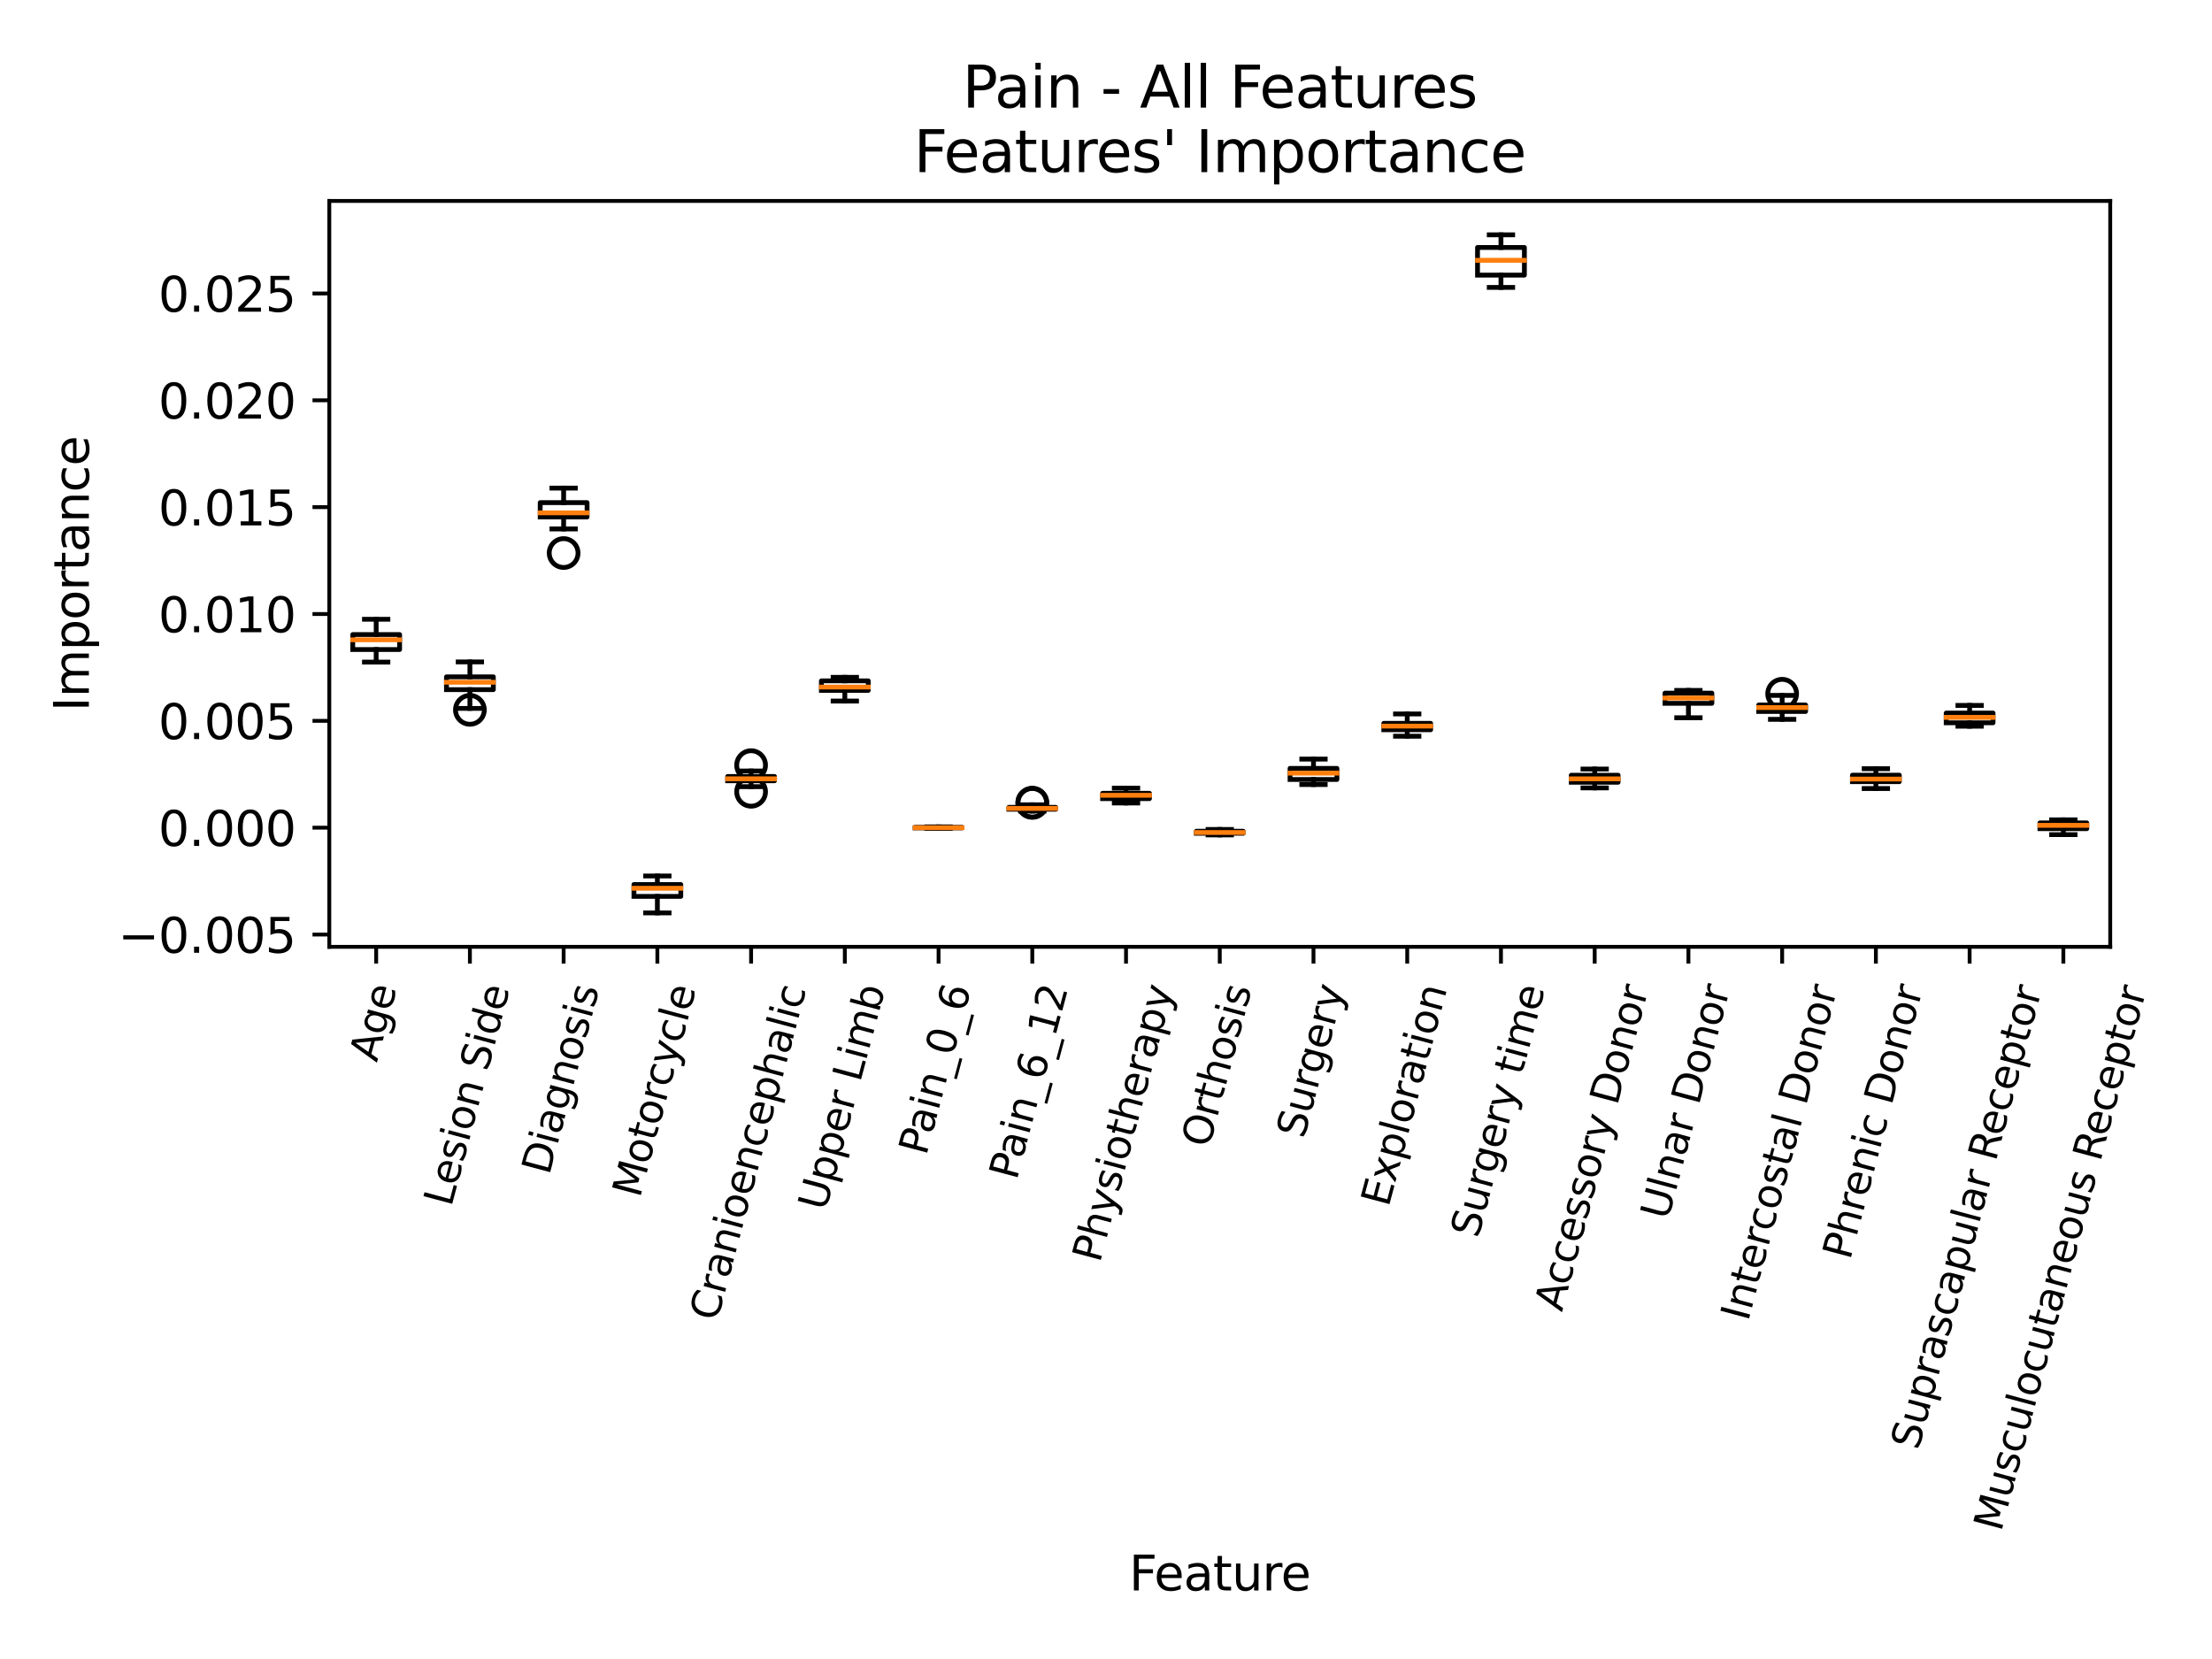 <?xml version="1.0" encoding="utf-8" standalone="no"?>
<!DOCTYPE svg PUBLIC "-//W3C//DTD SVG 1.1//EN"
  "http://www.w3.org/Graphics/SVG/1.1/DTD/svg11.dtd">
<svg xmlns:xlink="http://www.w3.org/1999/xlink" width="460.8pt" height="345.6pt" viewBox="0 0 460.8 345.6" xmlns="http://www.w3.org/2000/svg" version="1.1">
 <defs>
  <style type="text/css">*{stroke-linejoin: round; stroke-linecap: butt}</style>
 </defs>
 <g id="figure_1">
  <g id="patch_1">
   <path d="M 0 345.6 
L 460.8 345.6 
L 460.8 0 
L 0 0 
z
" style="fill: #ffffff"/>
  </g>
  <g id="axes_1">
   <g id="patch_2">
    <path d="M 68.6 197.241 
L 439.597 197.241 
L 439.597 41.856 
L 68.6 41.856 
z
" style="fill: #ffffff"/>
   </g>
   <g id="matplotlib.axis_1">
    <g id="xtick_1">
     <g id="line2d_1">
      <defs>
       <path id="m90bf952a1c" d="M 0 0 
L 0 3.5 
" style="stroke: #000000; stroke-width: 0.8"/>
      </defs>
      <g>
       <use xlink:href="#m90bf952a1c" x="78.363" y="197.241" style="stroke: #000000; stroke-width: 0.8"/>
      </g>
     </g>
     <g id="text_1">
      <!-- Age -->
      <g transform="translate(78.498 221.442)rotate(-75)scale(0.083 -0.083)">
       <defs>
        <path id="DejaVuSans-41" d="M 2188 4044 
L 1331 1722 
L 3047 1722 
L 2188 4044 
z
M 1831 4666 
L 2547 4666 
L 4325 0 
L 3669 0 
L 3244 1197 
L 1141 1197 
L 716 0 
L 50 0 
L 1831 4666 
z
" transform="scale(0.016)"/>
        <path id="DejaVuSans-67" d="M 2906 1791 
Q 2906 2416 2648 2759 
Q 2391 3103 1925 3103 
Q 1463 3103 1205 2759 
Q 947 2416 947 1791 
Q 947 1169 1205 825 
Q 1463 481 1925 481 
Q 2391 481 2648 825 
Q 2906 1169 2906 1791 
z
M 3481 434 
Q 3481 -459 3084 -895 
Q 2688 -1331 1869 -1331 
Q 1566 -1331 1297 -1286 
Q 1028 -1241 775 -1147 
L 775 -588 
Q 1028 -725 1275 -790 
Q 1522 -856 1778 -856 
Q 2344 -856 2625 -561 
Q 2906 -266 2906 331 
L 2906 616 
Q 2728 306 2450 153 
Q 2172 0 1784 0 
Q 1141 0 747 490 
Q 353 981 353 1791 
Q 353 2603 747 3093 
Q 1141 3584 1784 3584 
Q 2172 3584 2450 3431 
Q 2728 3278 2906 2969 
L 2906 3500 
L 3481 3500 
L 3481 434 
z
" transform="scale(0.016)"/>
        <path id="DejaVuSans-65" d="M 3597 1894 
L 3597 1613 
L 953 1613 
Q 991 1019 1311 708 
Q 1631 397 2203 397 
Q 2534 397 2845 478 
Q 3156 559 3463 722 
L 3463 178 
Q 3153 47 2828 -22 
Q 2503 -91 2169 -91 
Q 1331 -91 842 396 
Q 353 884 353 1716 
Q 353 2575 817 3079 
Q 1281 3584 2069 3584 
Q 2775 3584 3186 3129 
Q 3597 2675 3597 1894 
z
M 3022 2063 
Q 3016 2534 2758 2815 
Q 2500 3097 2075 3097 
Q 1594 3097 1305 2825 
Q 1016 2553 972 2059 
L 3022 2063 
z
" transform="scale(0.016)"/>
       </defs>
       <use xlink:href="#DejaVuSans-41"/>
       <use xlink:href="#DejaVuSans-67" x="68.408"/>
       <use xlink:href="#DejaVuSans-65" x="131.885"/>
      </g>
     </g>
    </g>
    <g id="xtick_2">
     <g id="line2d_2">
      <g>
       <use xlink:href="#m90bf952a1c" x="97.889" y="197.241" style="stroke: #000000; stroke-width: 0.8"/>
      </g>
     </g>
     <g id="text_2">
      <!-- Lesion Side -->
      <g transform="translate(93.987 251.581)rotate(-75)scale(0.083 -0.083)">
       <defs>
        <path id="DejaVuSans-4c" d="M 628 4666 
L 1259 4666 
L 1259 531 
L 3531 531 
L 3531 0 
L 628 0 
L 628 4666 
z
" transform="scale(0.016)"/>
        <path id="DejaVuSans-73" d="M 2834 3397 
L 2834 2853 
Q 2591 2978 2328 3040 
Q 2066 3103 1784 3103 
Q 1356 3103 1142 2972 
Q 928 2841 928 2578 
Q 928 2378 1081 2264 
Q 1234 2150 1697 2047 
L 1894 2003 
Q 2506 1872 2764 1633 
Q 3022 1394 3022 966 
Q 3022 478 2636 193 
Q 2250 -91 1575 -91 
Q 1294 -91 989 -36 
Q 684 19 347 128 
L 347 722 
Q 666 556 975 473 
Q 1284 391 1588 391 
Q 1994 391 2212 530 
Q 2431 669 2431 922 
Q 2431 1156 2273 1281 
Q 2116 1406 1581 1522 
L 1381 1569 
Q 847 1681 609 1914 
Q 372 2147 372 2553 
Q 372 3047 722 3315 
Q 1072 3584 1716 3584 
Q 2034 3584 2315 3537 
Q 2597 3491 2834 3397 
z
" transform="scale(0.016)"/>
        <path id="DejaVuSans-69" d="M 603 3500 
L 1178 3500 
L 1178 0 
L 603 0 
L 603 3500 
z
M 603 4863 
L 1178 4863 
L 1178 4134 
L 603 4134 
L 603 4863 
z
" transform="scale(0.016)"/>
        <path id="DejaVuSans-6f" d="M 1959 3097 
Q 1497 3097 1228 2736 
Q 959 2375 959 1747 
Q 959 1119 1226 758 
Q 1494 397 1959 397 
Q 2419 397 2687 759 
Q 2956 1122 2956 1747 
Q 2956 2369 2687 2733 
Q 2419 3097 1959 3097 
z
M 1959 3584 
Q 2709 3584 3137 3096 
Q 3566 2609 3566 1747 
Q 3566 888 3137 398 
Q 2709 -91 1959 -91 
Q 1206 -91 779 398 
Q 353 888 353 1747 
Q 353 2609 779 3096 
Q 1206 3584 1959 3584 
z
" transform="scale(0.016)"/>
        <path id="DejaVuSans-6e" d="M 3513 2113 
L 3513 0 
L 2938 0 
L 2938 2094 
Q 2938 2591 2744 2837 
Q 2550 3084 2163 3084 
Q 1697 3084 1428 2787 
Q 1159 2491 1159 1978 
L 1159 0 
L 581 0 
L 581 3500 
L 1159 3500 
L 1159 2956 
Q 1366 3272 1645 3428 
Q 1925 3584 2291 3584 
Q 2894 3584 3203 3211 
Q 3513 2838 3513 2113 
z
" transform="scale(0.016)"/>
        <path id="DejaVuSans-20" transform="scale(0.016)"/>
        <path id="DejaVuSans-53" d="M 3425 4513 
L 3425 3897 
Q 3066 4069 2747 4153 
Q 2428 4238 2131 4238 
Q 1616 4238 1336 4038 
Q 1056 3838 1056 3469 
Q 1056 3159 1242 3001 
Q 1428 2844 1947 2747 
L 2328 2669 
Q 3034 2534 3370 2195 
Q 3706 1856 3706 1288 
Q 3706 609 3251 259 
Q 2797 -91 1919 -91 
Q 1588 -91 1214 -16 
Q 841 59 441 206 
L 441 856 
Q 825 641 1194 531 
Q 1563 422 1919 422 
Q 2459 422 2753 634 
Q 3047 847 3047 1241 
Q 3047 1584 2836 1778 
Q 2625 1972 2144 2069 
L 1759 2144 
Q 1053 2284 737 2584 
Q 422 2884 422 3419 
Q 422 4038 858 4394 
Q 1294 4750 2059 4750 
Q 2388 4750 2728 4690 
Q 3069 4631 3425 4513 
z
" transform="scale(0.016)"/>
        <path id="DejaVuSans-64" d="M 2906 2969 
L 2906 4863 
L 3481 4863 
L 3481 0 
L 2906 0 
L 2906 525 
Q 2725 213 2448 61 
Q 2172 -91 1784 -91 
Q 1150 -91 751 415 
Q 353 922 353 1747 
Q 353 2572 751 3078 
Q 1150 3584 1784 3584 
Q 2172 3584 2448 3432 
Q 2725 3281 2906 2969 
z
M 947 1747 
Q 947 1113 1208 752 
Q 1469 391 1925 391 
Q 2381 391 2643 752 
Q 2906 1113 2906 1747 
Q 2906 2381 2643 2742 
Q 2381 3103 1925 3103 
Q 1469 3103 1208 2742 
Q 947 2381 947 1747 
z
" transform="scale(0.016)"/>
       </defs>
       <use xlink:href="#DejaVuSans-4c"/>
       <use xlink:href="#DejaVuSans-65" x="53.963"/>
       <use xlink:href="#DejaVuSans-73" x="115.486"/>
       <use xlink:href="#DejaVuSans-69" x="167.586"/>
       <use xlink:href="#DejaVuSans-6f" x="195.369"/>
       <use xlink:href="#DejaVuSans-6e" x="256.551"/>
       <use xlink:href="#DejaVuSans-20" x="319.93"/>
       <use xlink:href="#DejaVuSans-53" x="351.717"/>
       <use xlink:href="#DejaVuSans-69" x="415.193"/>
       <use xlink:href="#DejaVuSans-64" x="442.977"/>
       <use xlink:href="#DejaVuSans-65" x="506.453"/>
      </g>
     </g>
    </g>
    <g id="xtick_3">
     <g id="line2d_3">
      <g>
       <use xlink:href="#m90bf952a1c" x="117.415" y="197.241" style="stroke: #000000; stroke-width: 0.8"/>
      </g>
     </g>
     <g id="text_3">
      <!-- Diagnosis -->
      <g transform="translate(114.396 244.99)rotate(-75)scale(0.083 -0.083)">
       <defs>
        <path id="DejaVuSans-44" d="M 1259 4147 
L 1259 519 
L 2022 519 
Q 2988 519 3436 956 
Q 3884 1394 3884 2338 
Q 3884 3275 3436 3711 
Q 2988 4147 2022 4147 
L 1259 4147 
z
M 628 4666 
L 1925 4666 
Q 3281 4666 3915 4102 
Q 4550 3538 4550 2338 
Q 4550 1131 3912 565 
Q 3275 0 1925 0 
L 628 0 
L 628 4666 
z
" transform="scale(0.016)"/>
        <path id="DejaVuSans-61" d="M 2194 1759 
Q 1497 1759 1228 1600 
Q 959 1441 959 1056 
Q 959 750 1161 570 
Q 1363 391 1709 391 
Q 2188 391 2477 730 
Q 2766 1069 2766 1631 
L 2766 1759 
L 2194 1759 
z
M 3341 1997 
L 3341 0 
L 2766 0 
L 2766 531 
Q 2569 213 2275 61 
Q 1981 -91 1556 -91 
Q 1019 -91 701 211 
Q 384 513 384 1019 
Q 384 1609 779 1909 
Q 1175 2209 1959 2209 
L 2766 2209 
L 2766 2266 
Q 2766 2663 2505 2880 
Q 2244 3097 1772 3097 
Q 1472 3097 1187 3025 
Q 903 2953 641 2809 
L 641 3341 
Q 956 3463 1253 3523 
Q 1550 3584 1831 3584 
Q 2591 3584 2966 3190 
Q 3341 2797 3341 1997 
z
" transform="scale(0.016)"/>
       </defs>
       <use xlink:href="#DejaVuSans-44"/>
       <use xlink:href="#DejaVuSans-69" x="77.002"/>
       <use xlink:href="#DejaVuSans-61" x="104.785"/>
       <use xlink:href="#DejaVuSans-67" x="166.064"/>
       <use xlink:href="#DejaVuSans-6e" x="229.541"/>
       <use xlink:href="#DejaVuSans-6f" x="292.92"/>
       <use xlink:href="#DejaVuSans-73" x="354.102"/>
       <use xlink:href="#DejaVuSans-69" x="406.201"/>
       <use xlink:href="#DejaVuSans-73" x="433.984"/>
      </g>
     </g>
    </g>
    <g id="xtick_4">
     <g id="line2d_4">
      <g>
       <use xlink:href="#m90bf952a1c" x="136.941" y="197.241" style="stroke: #000000; stroke-width: 0.8"/>
      </g>
     </g>
     <g id="text_4">
      <!-- Motorcycle -->
      <g transform="translate(133.285 249.746)rotate(-75)scale(0.083 -0.083)">
       <defs>
        <path id="DejaVuSans-4d" d="M 628 4666 
L 1569 4666 
L 2759 1491 
L 3956 4666 
L 4897 4666 
L 4897 0 
L 4281 0 
L 4281 4097 
L 3078 897 
L 2444 897 
L 1241 4097 
L 1241 0 
L 628 0 
L 628 4666 
z
" transform="scale(0.016)"/>
        <path id="DejaVuSans-74" d="M 1172 4494 
L 1172 3500 
L 2356 3500 
L 2356 3053 
L 1172 3053 
L 1172 1153 
Q 1172 725 1289 603 
Q 1406 481 1766 481 
L 2356 481 
L 2356 0 
L 1766 0 
Q 1100 0 847 248 
Q 594 497 594 1153 
L 594 3053 
L 172 3053 
L 172 3500 
L 594 3500 
L 594 4494 
L 1172 4494 
z
" transform="scale(0.016)"/>
        <path id="DejaVuSans-72" d="M 2631 2963 
Q 2534 3019 2420 3045 
Q 2306 3072 2169 3072 
Q 1681 3072 1420 2755 
Q 1159 2438 1159 1844 
L 1159 0 
L 581 0 
L 581 3500 
L 1159 3500 
L 1159 2956 
Q 1341 3275 1631 3429 
Q 1922 3584 2338 3584 
Q 2397 3584 2469 3576 
Q 2541 3569 2628 3553 
L 2631 2963 
z
" transform="scale(0.016)"/>
        <path id="DejaVuSans-63" d="M 3122 3366 
L 3122 2828 
Q 2878 2963 2633 3030 
Q 2388 3097 2138 3097 
Q 1578 3097 1268 2742 
Q 959 2388 959 1747 
Q 959 1106 1268 751 
Q 1578 397 2138 397 
Q 2388 397 2633 464 
Q 2878 531 3122 666 
L 3122 134 
Q 2881 22 2623 -34 
Q 2366 -91 2075 -91 
Q 1284 -91 818 406 
Q 353 903 353 1747 
Q 353 2603 823 3093 
Q 1294 3584 2113 3584 
Q 2378 3584 2631 3529 
Q 2884 3475 3122 3366 
z
" transform="scale(0.016)"/>
        <path id="DejaVuSans-79" d="M 2059 -325 
Q 1816 -950 1584 -1140 
Q 1353 -1331 966 -1331 
L 506 -1331 
L 506 -850 
L 844 -850 
Q 1081 -850 1212 -737 
Q 1344 -625 1503 -206 
L 1606 56 
L 191 3500 
L 800 3500 
L 1894 763 
L 2988 3500 
L 3597 3500 
L 2059 -325 
z
" transform="scale(0.016)"/>
        <path id="DejaVuSans-6c" d="M 603 4863 
L 1178 4863 
L 1178 0 
L 603 0 
L 603 4863 
z
" transform="scale(0.016)"/>
       </defs>
       <use xlink:href="#DejaVuSans-4d"/>
       <use xlink:href="#DejaVuSans-6f" x="86.279"/>
       <use xlink:href="#DejaVuSans-74" x="147.461"/>
       <use xlink:href="#DejaVuSans-6f" x="186.67"/>
       <use xlink:href="#DejaVuSans-72" x="247.852"/>
       <use xlink:href="#DejaVuSans-63" x="286.715"/>
       <use xlink:href="#DejaVuSans-79" x="341.695"/>
       <use xlink:href="#DejaVuSans-63" x="400.875"/>
       <use xlink:href="#DejaVuSans-6c" x="455.855"/>
       <use xlink:href="#DejaVuSans-65" x="483.639"/>
      </g>
     </g>
    </g>
    <g id="xtick_5">
     <g id="line2d_5">
      <g>
       <use xlink:href="#m90bf952a1c" x="156.468" y="197.241" style="stroke: #000000; stroke-width: 0.8"/>
      </g>
     </g>
     <g id="text_5">
      <!-- Cranioencephalic -->
      <g transform="translate(149.367 275.452)rotate(-75)scale(0.083 -0.083)">
       <defs>
        <path id="DejaVuSans-43" d="M 4122 4306 
L 4122 3641 
Q 3803 3938 3442 4084 
Q 3081 4231 2675 4231 
Q 1875 4231 1450 3742 
Q 1025 3253 1025 2328 
Q 1025 1406 1450 917 
Q 1875 428 2675 428 
Q 3081 428 3442 575 
Q 3803 722 4122 1019 
L 4122 359 
Q 3791 134 3420 21 
Q 3050 -91 2638 -91 
Q 1578 -91 968 557 
Q 359 1206 359 2328 
Q 359 3453 968 4101 
Q 1578 4750 2638 4750 
Q 3056 4750 3426 4639 
Q 3797 4528 4122 4306 
z
" transform="scale(0.016)"/>
        <path id="DejaVuSans-70" d="M 1159 525 
L 1159 -1331 
L 581 -1331 
L 581 3500 
L 1159 3500 
L 1159 2969 
Q 1341 3281 1617 3432 
Q 1894 3584 2278 3584 
Q 2916 3584 3314 3078 
Q 3713 2572 3713 1747 
Q 3713 922 3314 415 
Q 2916 -91 2278 -91 
Q 1894 -91 1617 61 
Q 1341 213 1159 525 
z
M 3116 1747 
Q 3116 2381 2855 2742 
Q 2594 3103 2138 3103 
Q 1681 3103 1420 2742 
Q 1159 2381 1159 1747 
Q 1159 1113 1420 752 
Q 1681 391 2138 391 
Q 2594 391 2855 752 
Q 3116 1113 3116 1747 
z
" transform="scale(0.016)"/>
        <path id="DejaVuSans-68" d="M 3513 2113 
L 3513 0 
L 2938 0 
L 2938 2094 
Q 2938 2591 2744 2837 
Q 2550 3084 2163 3084 
Q 1697 3084 1428 2787 
Q 1159 2491 1159 1978 
L 1159 0 
L 581 0 
L 581 4863 
L 1159 4863 
L 1159 2956 
Q 1366 3272 1645 3428 
Q 1925 3584 2291 3584 
Q 2894 3584 3203 3211 
Q 3513 2838 3513 2113 
z
" transform="scale(0.016)"/>
       </defs>
       <use xlink:href="#DejaVuSans-43"/>
       <use xlink:href="#DejaVuSans-72" x="69.824"/>
       <use xlink:href="#DejaVuSans-61" x="110.938"/>
       <use xlink:href="#DejaVuSans-6e" x="172.217"/>
       <use xlink:href="#DejaVuSans-69" x="235.596"/>
       <use xlink:href="#DejaVuSans-6f" x="263.379"/>
       <use xlink:href="#DejaVuSans-65" x="324.561"/>
       <use xlink:href="#DejaVuSans-6e" x="386.084"/>
       <use xlink:href="#DejaVuSans-63" x="449.463"/>
       <use xlink:href="#DejaVuSans-65" x="504.443"/>
       <use xlink:href="#DejaVuSans-70" x="565.967"/>
       <use xlink:href="#DejaVuSans-68" x="629.443"/>
       <use xlink:href="#DejaVuSans-61" x="692.822"/>
       <use xlink:href="#DejaVuSans-6c" x="754.102"/>
       <use xlink:href="#DejaVuSans-69" x="781.885"/>
       <use xlink:href="#DejaVuSans-63" x="809.668"/>
      </g>
     </g>
    </g>
    <g id="xtick_6">
     <g id="line2d_6">
      <g>
       <use xlink:href="#m90bf952a1c" x="175.994" y="197.241" style="stroke: #000000; stroke-width: 0.8"/>
      </g>
     </g>
     <g id="text_6">
      <!-- Upper Limb -->
      <g transform="translate(171.973 252.464)rotate(-75)scale(0.083 -0.083)">
       <defs>
        <path id="DejaVuSans-55" d="M 556 4666 
L 1191 4666 
L 1191 1831 
Q 1191 1081 1462 751 
Q 1734 422 2344 422 
Q 2950 422 3222 751 
Q 3494 1081 3494 1831 
L 3494 4666 
L 4128 4666 
L 4128 1753 
Q 4128 841 3676 375 
Q 3225 -91 2344 -91 
Q 1459 -91 1007 375 
Q 556 841 556 1753 
L 556 4666 
z
" transform="scale(0.016)"/>
        <path id="DejaVuSans-6d" d="M 3328 2828 
Q 3544 3216 3844 3400 
Q 4144 3584 4550 3584 
Q 5097 3584 5394 3201 
Q 5691 2819 5691 2113 
L 5691 0 
L 5113 0 
L 5113 2094 
Q 5113 2597 4934 2840 
Q 4756 3084 4391 3084 
Q 3944 3084 3684 2787 
Q 3425 2491 3425 1978 
L 3425 0 
L 2847 0 
L 2847 2094 
Q 2847 2600 2669 2842 
Q 2491 3084 2119 3084 
Q 1678 3084 1418 2786 
Q 1159 2488 1159 1978 
L 1159 0 
L 581 0 
L 581 3500 
L 1159 3500 
L 1159 2956 
Q 1356 3278 1631 3431 
Q 1906 3584 2284 3584 
Q 2666 3584 2933 3390 
Q 3200 3197 3328 2828 
z
" transform="scale(0.016)"/>
        <path id="DejaVuSans-62" d="M 3116 1747 
Q 3116 2381 2855 2742 
Q 2594 3103 2138 3103 
Q 1681 3103 1420 2742 
Q 1159 2381 1159 1747 
Q 1159 1113 1420 752 
Q 1681 391 2138 391 
Q 2594 391 2855 752 
Q 3116 1113 3116 1747 
z
M 1159 2969 
Q 1341 3281 1617 3432 
Q 1894 3584 2278 3584 
Q 2916 3584 3314 3078 
Q 3713 2572 3713 1747 
Q 3713 922 3314 415 
Q 2916 -91 2278 -91 
Q 1894 -91 1617 61 
Q 1341 213 1159 525 
L 1159 0 
L 581 0 
L 581 4863 
L 1159 4863 
L 1159 2969 
z
" transform="scale(0.016)"/>
       </defs>
       <use xlink:href="#DejaVuSans-55"/>
       <use xlink:href="#DejaVuSans-70" x="73.193"/>
       <use xlink:href="#DejaVuSans-70" x="136.67"/>
       <use xlink:href="#DejaVuSans-65" x="200.146"/>
       <use xlink:href="#DejaVuSans-72" x="261.67"/>
       <use xlink:href="#DejaVuSans-20" x="302.783"/>
       <use xlink:href="#DejaVuSans-4c" x="334.57"/>
       <use xlink:href="#DejaVuSans-69" x="390.283"/>
       <use xlink:href="#DejaVuSans-6d" x="418.066"/>
       <use xlink:href="#DejaVuSans-62" x="515.479"/>
      </g>
     </g>
    </g>
    <g id="xtick_7">
     <g id="line2d_7">
      <g>
       <use xlink:href="#m90bf952a1c" x="195.52" y="197.241" style="stroke: #000000; stroke-width: 0.8"/>
      </g>
     </g>
     <g id="text_7">
      <!-- Pain_0_6 -->
      <g transform="translate(192.934 240.919)rotate(-75)scale(0.083 -0.083)">
       <defs>
        <path id="DejaVuSans-50" d="M 1259 4147 
L 1259 2394 
L 2053 2394 
Q 2494 2394 2734 2622 
Q 2975 2850 2975 3272 
Q 2975 3691 2734 3919 
Q 2494 4147 2053 4147 
L 1259 4147 
z
M 628 4666 
L 2053 4666 
Q 2838 4666 3239 4311 
Q 3641 3956 3641 3272 
Q 3641 2581 3239 2228 
Q 2838 1875 2053 1875 
L 1259 1875 
L 1259 0 
L 628 0 
L 628 4666 
z
" transform="scale(0.016)"/>
        <path id="DejaVuSans-5f" d="M 3263 -1063 
L 3263 -1509 
L -63 -1509 
L -63 -1063 
L 3263 -1063 
z
" transform="scale(0.016)"/>
        <path id="DejaVuSans-30" d="M 2034 4250 
Q 1547 4250 1301 3770 
Q 1056 3291 1056 2328 
Q 1056 1369 1301 889 
Q 1547 409 2034 409 
Q 2525 409 2770 889 
Q 3016 1369 3016 2328 
Q 3016 3291 2770 3770 
Q 2525 4250 2034 4250 
z
M 2034 4750 
Q 2819 4750 3233 4129 
Q 3647 3509 3647 2328 
Q 3647 1150 3233 529 
Q 2819 -91 2034 -91 
Q 1250 -91 836 529 
Q 422 1150 422 2328 
Q 422 3509 836 4129 
Q 1250 4750 2034 4750 
z
" transform="scale(0.016)"/>
        <path id="DejaVuSans-36" d="M 2113 2584 
Q 1688 2584 1439 2293 
Q 1191 2003 1191 1497 
Q 1191 994 1439 701 
Q 1688 409 2113 409 
Q 2538 409 2786 701 
Q 3034 994 3034 1497 
Q 3034 2003 2786 2293 
Q 2538 2584 2113 2584 
z
M 3366 4563 
L 3366 3988 
Q 3128 4100 2886 4159 
Q 2644 4219 2406 4219 
Q 1781 4219 1451 3797 
Q 1122 3375 1075 2522 
Q 1259 2794 1537 2939 
Q 1816 3084 2150 3084 
Q 2853 3084 3261 2657 
Q 3669 2231 3669 1497 
Q 3669 778 3244 343 
Q 2819 -91 2113 -91 
Q 1303 -91 875 529 
Q 447 1150 447 2328 
Q 447 3434 972 4092 
Q 1497 4750 2381 4750 
Q 2619 4750 2861 4703 
Q 3103 4656 3366 4563 
z
" transform="scale(0.016)"/>
       </defs>
       <use xlink:href="#DejaVuSans-50"/>
       <use xlink:href="#DejaVuSans-61" x="55.803"/>
       <use xlink:href="#DejaVuSans-69" x="117.082"/>
       <use xlink:href="#DejaVuSans-6e" x="144.865"/>
       <use xlink:href="#DejaVuSans-5f" x="208.244"/>
       <use xlink:href="#DejaVuSans-30" x="258.244"/>
       <use xlink:href="#DejaVuSans-5f" x="321.867"/>
       <use xlink:href="#DejaVuSans-36" x="371.867"/>
      </g>
     </g>
    </g>
    <g id="xtick_8">
     <g id="line2d_8">
      <g>
       <use xlink:href="#m90bf952a1c" x="215.046" y="197.241" style="stroke: #000000; stroke-width: 0.8"/>
      </g>
     </g>
     <g id="text_8">
      <!-- Pain_6_12 -->
      <g transform="translate(211.774 246.038)rotate(-75)scale(0.083 -0.083)">
       <defs>
        <path id="DejaVuSans-31" d="M 794 531 
L 1825 531 
L 1825 4091 
L 703 3866 
L 703 4441 
L 1819 4666 
L 2450 4666 
L 2450 531 
L 3481 531 
L 3481 0 
L 794 0 
L 794 531 
z
" transform="scale(0.016)"/>
        <path id="DejaVuSans-32" d="M 1228 531 
L 3431 531 
L 3431 0 
L 469 0 
L 469 531 
Q 828 903 1448 1529 
Q 2069 2156 2228 2338 
Q 2531 2678 2651 2914 
Q 2772 3150 2772 3378 
Q 2772 3750 2511 3984 
Q 2250 4219 1831 4219 
Q 1534 4219 1204 4116 
Q 875 4013 500 3803 
L 500 4441 
Q 881 4594 1212 4672 
Q 1544 4750 1819 4750 
Q 2544 4750 2975 4387 
Q 3406 4025 3406 3419 
Q 3406 3131 3298 2873 
Q 3191 2616 2906 2266 
Q 2828 2175 2409 1742 
Q 1991 1309 1228 531 
z
" transform="scale(0.016)"/>
       </defs>
       <use xlink:href="#DejaVuSans-50"/>
       <use xlink:href="#DejaVuSans-61" x="55.803"/>
       <use xlink:href="#DejaVuSans-69" x="117.082"/>
       <use xlink:href="#DejaVuSans-6e" x="144.865"/>
       <use xlink:href="#DejaVuSans-5f" x="208.244"/>
       <use xlink:href="#DejaVuSans-36" x="258.244"/>
       <use xlink:href="#DejaVuSans-5f" x="321.867"/>
       <use xlink:href="#DejaVuSans-31" x="371.867"/>
       <use xlink:href="#DejaVuSans-32" x="435.49"/>
      </g>
     </g>
    </g>
    <g id="xtick_9">
     <g id="line2d_9">
      <g>
       <use xlink:href="#m90bf952a1c" x="234.572" y="197.241" style="stroke: #000000; stroke-width: 0.8"/>
      </g>
     </g>
     <g id="text_9">
      <!-- Physiotherapy -->
      <g transform="translate(229.105 263.256)rotate(-75)scale(0.083 -0.083)">
       <use xlink:href="#DejaVuSans-50"/>
       <use xlink:href="#DejaVuSans-68" x="60.303"/>
       <use xlink:href="#DejaVuSans-79" x="123.682"/>
       <use xlink:href="#DejaVuSans-73" x="182.861"/>
       <use xlink:href="#DejaVuSans-69" x="234.961"/>
       <use xlink:href="#DejaVuSans-6f" x="262.744"/>
       <use xlink:href="#DejaVuSans-74" x="323.926"/>
       <use xlink:href="#DejaVuSans-68" x="363.135"/>
       <use xlink:href="#DejaVuSans-65" x="426.514"/>
       <use xlink:href="#DejaVuSans-72" x="488.037"/>
       <use xlink:href="#DejaVuSans-61" x="529.15"/>
       <use xlink:href="#DejaVuSans-70" x="590.43"/>
       <use xlink:href="#DejaVuSans-79" x="653.906"/>
      </g>
     </g>
    </g>
    <g id="xtick_10">
     <g id="line2d_10">
      <g>
       <use xlink:href="#m90bf952a1c" x="254.098" y="197.241" style="stroke: #000000; stroke-width: 0.8"/>
      </g>
     </g>
     <g id="text_10">
      <!-- Orthosis -->
      <g transform="translate(251.839 239.316)rotate(-75)scale(0.083 -0.083)">
       <defs>
        <path id="DejaVuSans-4f" d="M 2522 4238 
Q 1834 4238 1429 3725 
Q 1025 3213 1025 2328 
Q 1025 1447 1429 934 
Q 1834 422 2522 422 
Q 3209 422 3611 934 
Q 4013 1447 4013 2328 
Q 4013 3213 3611 3725 
Q 3209 4238 2522 4238 
z
M 2522 4750 
Q 3503 4750 4090 4092 
Q 4678 3434 4678 2328 
Q 4678 1225 4090 567 
Q 3503 -91 2522 -91 
Q 1538 -91 948 565 
Q 359 1222 359 2328 
Q 359 3434 948 4092 
Q 1538 4750 2522 4750 
z
" transform="scale(0.016)"/>
       </defs>
       <use xlink:href="#DejaVuSans-4f"/>
       <use xlink:href="#DejaVuSans-72" x="78.711"/>
       <use xlink:href="#DejaVuSans-74" x="119.824"/>
       <use xlink:href="#DejaVuSans-68" x="159.033"/>
       <use xlink:href="#DejaVuSans-6f" x="222.412"/>
       <use xlink:href="#DejaVuSans-73" x="283.594"/>
       <use xlink:href="#DejaVuSans-69" x="335.693"/>
       <use xlink:href="#DejaVuSans-73" x="363.477"/>
      </g>
     </g>
    </g>
    <g id="xtick_11">
     <g id="line2d_11">
      <g>
       <use xlink:href="#m90bf952a1c" x="273.624" y="197.241" style="stroke: #000000; stroke-width: 0.8"/>
      </g>
     </g>
     <g id="text_11">
      <!-- Surgery -->
      <g transform="translate(271.624 237.382)rotate(-75)scale(0.083 -0.083)">
       <defs>
        <path id="DejaVuSans-75" d="M 544 1381 
L 544 3500 
L 1119 3500 
L 1119 1403 
Q 1119 906 1312 657 
Q 1506 409 1894 409 
Q 2359 409 2629 706 
Q 2900 1003 2900 1516 
L 2900 3500 
L 3475 3500 
L 3475 0 
L 2900 0 
L 2900 538 
Q 2691 219 2414 64 
Q 2138 -91 1772 -91 
Q 1169 -91 856 284 
Q 544 659 544 1381 
z
M 1991 3584 
L 1991 3584 
z
" transform="scale(0.016)"/>
       </defs>
       <use xlink:href="#DejaVuSans-53"/>
       <use xlink:href="#DejaVuSans-75" x="63.477"/>
       <use xlink:href="#DejaVuSans-72" x="126.855"/>
       <use xlink:href="#DejaVuSans-67" x="166.219"/>
       <use xlink:href="#DejaVuSans-65" x="229.695"/>
       <use xlink:href="#DejaVuSans-72" x="291.219"/>
       <use xlink:href="#DejaVuSans-79" x="332.332"/>
      </g>
     </g>
    </g>
    <g id="xtick_12">
     <g id="line2d_12">
      <g>
       <use xlink:href="#m90bf952a1c" x="293.151" y="197.241" style="stroke: #000000; stroke-width: 0.8"/>
      </g>
     </g>
     <g id="text_12">
      <!-- Exploration -->
      <g transform="translate(289.24 251.643)rotate(-75)scale(0.083 -0.083)">
       <defs>
        <path id="DejaVuSans-45" d="M 628 4666 
L 3578 4666 
L 3578 4134 
L 1259 4134 
L 1259 2753 
L 3481 2753 
L 3481 2222 
L 1259 2222 
L 1259 531 
L 3634 531 
L 3634 0 
L 628 0 
L 628 4666 
z
" transform="scale(0.016)"/>
        <path id="DejaVuSans-78" d="M 3513 3500 
L 2247 1797 
L 3578 0 
L 2900 0 
L 1881 1375 
L 863 0 
L 184 0 
L 1544 1831 
L 300 3500 
L 978 3500 
L 1906 2253 
L 2834 3500 
L 3513 3500 
z
" transform="scale(0.016)"/>
       </defs>
       <use xlink:href="#DejaVuSans-45"/>
       <use xlink:href="#DejaVuSans-78" x="63.184"/>
       <use xlink:href="#DejaVuSans-70" x="122.363"/>
       <use xlink:href="#DejaVuSans-6c" x="185.84"/>
       <use xlink:href="#DejaVuSans-6f" x="213.623"/>
       <use xlink:href="#DejaVuSans-72" x="274.805"/>
       <use xlink:href="#DejaVuSans-61" x="315.918"/>
       <use xlink:href="#DejaVuSans-74" x="377.197"/>
       <use xlink:href="#DejaVuSans-69" x="416.406"/>
       <use xlink:href="#DejaVuSans-6f" x="444.189"/>
       <use xlink:href="#DejaVuSans-6e" x="505.371"/>
      </g>
     </g>
    </g>
    <g id="xtick_13">
     <g id="line2d_13">
      <g>
       <use xlink:href="#m90bf952a1c" x="312.677" y="197.241" style="stroke: #000000; stroke-width: 0.8"/>
      </g>
     </g>
     <g id="text_13">
      <!-- Surgery time -->
      <g transform="translate(307.898 258.118)rotate(-75)scale(0.083 -0.083)">
       <use xlink:href="#DejaVuSans-53"/>
       <use xlink:href="#DejaVuSans-75" x="63.477"/>
       <use xlink:href="#DejaVuSans-72" x="126.855"/>
       <use xlink:href="#DejaVuSans-67" x="166.219"/>
       <use xlink:href="#DejaVuSans-65" x="229.695"/>
       <use xlink:href="#DejaVuSans-72" x="291.219"/>
       <use xlink:href="#DejaVuSans-79" x="332.332"/>
       <use xlink:href="#DejaVuSans-20" x="391.512"/>
       <use xlink:href="#DejaVuSans-74" x="423.299"/>
       <use xlink:href="#DejaVuSans-69" x="462.508"/>
       <use xlink:href="#DejaVuSans-6d" x="490.291"/>
       <use xlink:href="#DejaVuSans-65" x="587.703"/>
      </g>
     </g>
    </g>
    <g id="xtick_14">
     <g id="line2d_14">
      <g>
       <use xlink:href="#m90bf952a1c" x="332.203" y="197.241" style="stroke: #000000; stroke-width: 0.8"/>
      </g>
     </g>
     <g id="text_14">
      <!-- Accessory Donor -->
      <g transform="translate(325.374 273.424)rotate(-75)scale(0.083 -0.083)">
       <use xlink:href="#DejaVuSans-41"/>
       <use xlink:href="#DejaVuSans-63" x="66.658"/>
       <use xlink:href="#DejaVuSans-63" x="121.639"/>
       <use xlink:href="#DejaVuSans-65" x="176.619"/>
       <use xlink:href="#DejaVuSans-73" x="238.143"/>
       <use xlink:href="#DejaVuSans-73" x="290.242"/>
       <use xlink:href="#DejaVuSans-6f" x="342.342"/>
       <use xlink:href="#DejaVuSans-72" x="403.523"/>
       <use xlink:href="#DejaVuSans-79" x="444.637"/>
       <use xlink:href="#DejaVuSans-20" x="503.816"/>
       <use xlink:href="#DejaVuSans-44" x="535.604"/>
       <use xlink:href="#DejaVuSans-6f" x="612.605"/>
       <use xlink:href="#DejaVuSans-6e" x="673.787"/>
       <use xlink:href="#DejaVuSans-6f" x="737.166"/>
       <use xlink:href="#DejaVuSans-72" x="798.348"/>
      </g>
     </g>
    </g>
    <g id="xtick_15">
     <g id="line2d_15">
      <g>
       <use xlink:href="#m90bf952a1c" x="351.729" y="197.241" style="stroke: #000000; stroke-width: 0.8"/>
      </g>
     </g>
     <g id="text_15">
      <!-- Ulnar Donor -->
      <g transform="translate(347.456 254.347)rotate(-75)scale(0.083 -0.083)">
       <use xlink:href="#DejaVuSans-55"/>
       <use xlink:href="#DejaVuSans-6c" x="73.193"/>
       <use xlink:href="#DejaVuSans-6e" x="100.977"/>
       <use xlink:href="#DejaVuSans-61" x="164.355"/>
       <use xlink:href="#DejaVuSans-72" x="225.635"/>
       <use xlink:href="#DejaVuSans-20" x="266.748"/>
       <use xlink:href="#DejaVuSans-44" x="298.535"/>
       <use xlink:href="#DejaVuSans-6f" x="375.537"/>
       <use xlink:href="#DejaVuSans-6e" x="436.719"/>
       <use xlink:href="#DejaVuSans-6f" x="500.098"/>
       <use xlink:href="#DejaVuSans-72" x="561.279"/>
      </g>
     </g>
    </g>
    <g id="xtick_16">
     <g id="line2d_16">
      <g>
       <use xlink:href="#m90bf952a1c" x="371.255" y="197.241" style="stroke: #000000; stroke-width: 0.8"/>
      </g>
     </g>
     <g id="text_16">
      <!-- Intercostal Donor -->
      <g transform="translate(364.155 275.45)rotate(-75)scale(0.083 -0.083)">
       <defs>
        <path id="DejaVuSans-49" d="M 628 4666 
L 1259 4666 
L 1259 0 
L 628 0 
L 628 4666 
z
" transform="scale(0.016)"/>
       </defs>
       <use xlink:href="#DejaVuSans-49"/>
       <use xlink:href="#DejaVuSans-6e" x="29.492"/>
       <use xlink:href="#DejaVuSans-74" x="92.871"/>
       <use xlink:href="#DejaVuSans-65" x="132.08"/>
       <use xlink:href="#DejaVuSans-72" x="193.604"/>
       <use xlink:href="#DejaVuSans-63" x="232.467"/>
       <use xlink:href="#DejaVuSans-6f" x="287.447"/>
       <use xlink:href="#DejaVuSans-73" x="348.629"/>
       <use xlink:href="#DejaVuSans-74" x="400.729"/>
       <use xlink:href="#DejaVuSans-61" x="439.938"/>
       <use xlink:href="#DejaVuSans-6c" x="501.217"/>
       <use xlink:href="#DejaVuSans-20" x="529"/>
       <use xlink:href="#DejaVuSans-44" x="560.787"/>
       <use xlink:href="#DejaVuSans-6f" x="637.789"/>
       <use xlink:href="#DejaVuSans-6e" x="698.971"/>
       <use xlink:href="#DejaVuSans-6f" x="762.35"/>
       <use xlink:href="#DejaVuSans-72" x="823.531"/>
      </g>
     </g>
    </g>
    <g id="xtick_17">
     <g id="line2d_17">
      <g>
       <use xlink:href="#m90bf952a1c" x="390.781" y="197.241" style="stroke: #000000; stroke-width: 0.8"/>
      </g>
     </g>
     <g id="text_17">
      <!-- Phrenic Donor -->
      <g transform="translate(385.393 262.672)rotate(-75)scale(0.083 -0.083)">
       <use xlink:href="#DejaVuSans-50"/>
       <use xlink:href="#DejaVuSans-68" x="60.303"/>
       <use xlink:href="#DejaVuSans-72" x="123.682"/>
       <use xlink:href="#DejaVuSans-65" x="162.545"/>
       <use xlink:href="#DejaVuSans-6e" x="224.068"/>
       <use xlink:href="#DejaVuSans-69" x="287.447"/>
       <use xlink:href="#DejaVuSans-63" x="315.23"/>
       <use xlink:href="#DejaVuSans-20" x="370.211"/>
       <use xlink:href="#DejaVuSans-44" x="401.998"/>
       <use xlink:href="#DejaVuSans-6f" x="479"/>
       <use xlink:href="#DejaVuSans-6e" x="540.182"/>
       <use xlink:href="#DejaVuSans-6f" x="603.561"/>
       <use xlink:href="#DejaVuSans-72" x="664.742"/>
      </g>
     </g>
    </g>
    <g id="xtick_18">
     <g id="line2d_18">
      <g>
       <use xlink:href="#m90bf952a1c" x="410.307" y="197.241" style="stroke: #000000; stroke-width: 0.8"/>
      </g>
     </g>
     <g id="text_18">
      <!-- Suprascapular Receptor -->
      <g transform="translate(399.614 302.266)rotate(-75)scale(0.083 -0.083)">
       <defs>
        <path id="DejaVuSans-52" d="M 2841 2188 
Q 3044 2119 3236 1894 
Q 3428 1669 3622 1275 
L 4263 0 
L 3584 0 
L 2988 1197 
Q 2756 1666 2539 1819 
Q 2322 1972 1947 1972 
L 1259 1972 
L 1259 0 
L 628 0 
L 628 4666 
L 2053 4666 
Q 2853 4666 3247 4331 
Q 3641 3997 3641 3322 
Q 3641 2881 3436 2590 
Q 3231 2300 2841 2188 
z
M 1259 4147 
L 1259 2491 
L 2053 2491 
Q 2509 2491 2742 2702 
Q 2975 2913 2975 3322 
Q 2975 3731 2742 3939 
Q 2509 4147 2053 4147 
L 1259 4147 
z
" transform="scale(0.016)"/>
       </defs>
       <use xlink:href="#DejaVuSans-53"/>
       <use xlink:href="#DejaVuSans-75" x="63.477"/>
       <use xlink:href="#DejaVuSans-70" x="126.855"/>
       <use xlink:href="#DejaVuSans-72" x="190.332"/>
       <use xlink:href="#DejaVuSans-61" x="231.445"/>
       <use xlink:href="#DejaVuSans-73" x="292.725"/>
       <use xlink:href="#DejaVuSans-63" x="344.824"/>
       <use xlink:href="#DejaVuSans-61" x="399.805"/>
       <use xlink:href="#DejaVuSans-70" x="461.084"/>
       <use xlink:href="#DejaVuSans-75" x="524.561"/>
       <use xlink:href="#DejaVuSans-6c" x="587.939"/>
       <use xlink:href="#DejaVuSans-61" x="615.723"/>
       <use xlink:href="#DejaVuSans-72" x="677.002"/>
       <use xlink:href="#DejaVuSans-20" x="718.115"/>
       <use xlink:href="#DejaVuSans-52" x="749.902"/>
       <use xlink:href="#DejaVuSans-65" x="814.885"/>
       <use xlink:href="#DejaVuSans-63" x="876.408"/>
       <use xlink:href="#DejaVuSans-65" x="931.389"/>
       <use xlink:href="#DejaVuSans-70" x="992.912"/>
       <use xlink:href="#DejaVuSans-74" x="1056.389"/>
       <use xlink:href="#DejaVuSans-6f" x="1095.598"/>
       <use xlink:href="#DejaVuSans-72" x="1156.779"/>
      </g>
     </g>
    </g>
    <g id="xtick_19">
     <g id="line2d_19">
      <g>
       <use xlink:href="#m90bf952a1c" x="429.834" y="197.241" style="stroke: #000000; stroke-width: 0.8"/>
      </g>
     </g>
     <g id="text_19">
      <!-- Musculocutaneous Receptor -->
      <g transform="translate(416.862 319.272)rotate(-75)scale(0.083 -0.083)">
       <use xlink:href="#DejaVuSans-4d"/>
       <use xlink:href="#DejaVuSans-75" x="86.279"/>
       <use xlink:href="#DejaVuSans-73" x="149.658"/>
       <use xlink:href="#DejaVuSans-63" x="201.758"/>
       <use xlink:href="#DejaVuSans-75" x="256.738"/>
       <use xlink:href="#DejaVuSans-6c" x="320.117"/>
       <use xlink:href="#DejaVuSans-6f" x="347.9"/>
       <use xlink:href="#DejaVuSans-63" x="409.082"/>
       <use xlink:href="#DejaVuSans-75" x="464.062"/>
       <use xlink:href="#DejaVuSans-74" x="527.441"/>
       <use xlink:href="#DejaVuSans-61" x="566.65"/>
       <use xlink:href="#DejaVuSans-6e" x="627.93"/>
       <use xlink:href="#DejaVuSans-65" x="691.309"/>
       <use xlink:href="#DejaVuSans-6f" x="752.832"/>
       <use xlink:href="#DejaVuSans-75" x="814.014"/>
       <use xlink:href="#DejaVuSans-73" x="877.393"/>
       <use xlink:href="#DejaVuSans-20" x="929.492"/>
       <use xlink:href="#DejaVuSans-52" x="961.279"/>
       <use xlink:href="#DejaVuSans-65" x="1026.262"/>
       <use xlink:href="#DejaVuSans-63" x="1087.785"/>
       <use xlink:href="#DejaVuSans-65" x="1142.766"/>
       <use xlink:href="#DejaVuSans-70" x="1204.289"/>
       <use xlink:href="#DejaVuSans-74" x="1267.766"/>
       <use xlink:href="#DejaVuSans-6f" x="1306.975"/>
       <use xlink:href="#DejaVuSans-72" x="1368.156"/>
      </g>
     </g>
    </g>
    <g id="text_20">
     <!-- Feature -->
     <g transform="translate(235.208 331.319)scale(0.1 -0.1)">
      <defs>
       <path id="DejaVuSans-46" d="M 628 4666 
L 3309 4666 
L 3309 4134 
L 1259 4134 
L 1259 2759 
L 3109 2759 
L 3109 2228 
L 1259 2228 
L 1259 0 
L 628 0 
L 628 4666 
z
" transform="scale(0.016)"/>
      </defs>
      <use xlink:href="#DejaVuSans-46"/>
      <use xlink:href="#DejaVuSans-65" x="52.02"/>
      <use xlink:href="#DejaVuSans-61" x="113.543"/>
      <use xlink:href="#DejaVuSans-74" x="174.822"/>
      <use xlink:href="#DejaVuSans-75" x="214.031"/>
      <use xlink:href="#DejaVuSans-72" x="277.41"/>
      <use xlink:href="#DejaVuSans-65" x="316.273"/>
     </g>
    </g>
   </g>
   <g id="matplotlib.axis_2">
    <g id="ytick_1">
     <g id="line2d_20">
      <defs>
       <path id="m7edae24c51" d="M 0 0 
L -3.5 0 
" style="stroke: #000000; stroke-width: 0.8"/>
      </defs>
      <g>
       <use xlink:href="#m7edae24c51" x="68.6" y="194.681" style="stroke: #000000; stroke-width: 0.8"/>
      </g>
     </g>
     <g id="text_21">
      <!-- −0.005 -->
      <g transform="translate(24.592 198.48)scale(0.1 -0.1)">
       <defs>
        <path id="DejaVuSans-2212" d="M 678 2272 
L 4684 2272 
L 4684 1741 
L 678 1741 
L 678 2272 
z
" transform="scale(0.016)"/>
        <path id="DejaVuSans-2e" d="M 684 794 
L 1344 794 
L 1344 0 
L 684 0 
L 684 794 
z
" transform="scale(0.016)"/>
        <path id="DejaVuSans-35" d="M 691 4666 
L 3169 4666 
L 3169 4134 
L 1269 4134 
L 1269 2991 
Q 1406 3038 1543 3061 
Q 1681 3084 1819 3084 
Q 2600 3084 3056 2656 
Q 3513 2228 3513 1497 
Q 3513 744 3044 326 
Q 2575 -91 1722 -91 
Q 1428 -91 1123 -41 
Q 819 9 494 109 
L 494 744 
Q 775 591 1075 516 
Q 1375 441 1709 441 
Q 2250 441 2565 725 
Q 2881 1009 2881 1497 
Q 2881 1984 2565 2268 
Q 2250 2553 1709 2553 
Q 1456 2553 1204 2497 
Q 953 2441 691 2322 
L 691 4666 
z
" transform="scale(0.016)"/>
       </defs>
       <use xlink:href="#DejaVuSans-2212"/>
       <use xlink:href="#DejaVuSans-30" x="83.789"/>
       <use xlink:href="#DejaVuSans-2e" x="147.412"/>
       <use xlink:href="#DejaVuSans-30" x="179.199"/>
       <use xlink:href="#DejaVuSans-30" x="242.822"/>
       <use xlink:href="#DejaVuSans-35" x="306.445"/>
      </g>
     </g>
    </g>
    <g id="ytick_2">
     <g id="line2d_21">
      <g>
       <use xlink:href="#m7edae24c51" x="68.6" y="172.423" style="stroke: #000000; stroke-width: 0.8"/>
      </g>
     </g>
     <g id="text_22">
      <!-- 0.000 -->
      <g transform="translate(32.972 176.222)scale(0.1 -0.1)">
       <use xlink:href="#DejaVuSans-30"/>
       <use xlink:href="#DejaVuSans-2e" x="63.623"/>
       <use xlink:href="#DejaVuSans-30" x="95.41"/>
       <use xlink:href="#DejaVuSans-30" x="159.033"/>
       <use xlink:href="#DejaVuSans-30" x="222.656"/>
      </g>
     </g>
    </g>
    <g id="ytick_3">
     <g id="line2d_22">
      <g>
       <use xlink:href="#m7edae24c51" x="68.6" y="150.165" style="stroke: #000000; stroke-width: 0.8"/>
      </g>
     </g>
     <g id="text_23">
      <!-- 0.005 -->
      <g transform="translate(32.972 153.964)scale(0.1 -0.1)">
       <use xlink:href="#DejaVuSans-30"/>
       <use xlink:href="#DejaVuSans-2e" x="63.623"/>
       <use xlink:href="#DejaVuSans-30" x="95.41"/>
       <use xlink:href="#DejaVuSans-30" x="159.033"/>
       <use xlink:href="#DejaVuSans-35" x="222.656"/>
      </g>
     </g>
    </g>
    <g id="ytick_4">
     <g id="line2d_23">
      <g>
       <use xlink:href="#m7edae24c51" x="68.6" y="127.907" style="stroke: #000000; stroke-width: 0.8"/>
      </g>
     </g>
     <g id="text_24">
      <!-- 0.010 -->
      <g transform="translate(32.972 131.707)scale(0.1 -0.1)">
       <use xlink:href="#DejaVuSans-30"/>
       <use xlink:href="#DejaVuSans-2e" x="63.623"/>
       <use xlink:href="#DejaVuSans-30" x="95.41"/>
       <use xlink:href="#DejaVuSans-31" x="159.033"/>
       <use xlink:href="#DejaVuSans-30" x="222.656"/>
      </g>
     </g>
    </g>
    <g id="ytick_5">
     <g id="line2d_24">
      <g>
       <use xlink:href="#m7edae24c51" x="68.6" y="105.65" style="stroke: #000000; stroke-width: 0.8"/>
      </g>
     </g>
     <g id="text_25">
      <!-- 0.015 -->
      <g transform="translate(32.972 109.449)scale(0.1 -0.1)">
       <use xlink:href="#DejaVuSans-30"/>
       <use xlink:href="#DejaVuSans-2e" x="63.623"/>
       <use xlink:href="#DejaVuSans-30" x="95.41"/>
       <use xlink:href="#DejaVuSans-31" x="159.033"/>
       <use xlink:href="#DejaVuSans-35" x="222.656"/>
      </g>
     </g>
    </g>
    <g id="ytick_6">
     <g id="line2d_25">
      <g>
       <use xlink:href="#m7edae24c51" x="68.6" y="83.392" style="stroke: #000000; stroke-width: 0.8"/>
      </g>
     </g>
     <g id="text_26">
      <!-- 0.020 -->
      <g transform="translate(32.972 87.191)scale(0.1 -0.1)">
       <use xlink:href="#DejaVuSans-30"/>
       <use xlink:href="#DejaVuSans-2e" x="63.623"/>
       <use xlink:href="#DejaVuSans-30" x="95.41"/>
       <use xlink:href="#DejaVuSans-32" x="159.033"/>
       <use xlink:href="#DejaVuSans-30" x="222.656"/>
      </g>
     </g>
    </g>
    <g id="ytick_7">
     <g id="line2d_26">
      <g>
       <use xlink:href="#m7edae24c51" x="68.6" y="61.134" style="stroke: #000000; stroke-width: 0.8"/>
      </g>
     </g>
     <g id="text_27">
      <!-- 0.025 -->
      <g transform="translate(32.972 64.933)scale(0.1 -0.1)">
       <use xlink:href="#DejaVuSans-30"/>
       <use xlink:href="#DejaVuSans-2e" x="63.623"/>
       <use xlink:href="#DejaVuSans-30" x="95.41"/>
       <use xlink:href="#DejaVuSans-32" x="159.033"/>
       <use xlink:href="#DejaVuSans-35" x="222.656"/>
      </g>
     </g>
    </g>
    <g id="text_28">
     <!-- Importance -->
     <g transform="translate(18.512 148.202)rotate(-90)scale(0.1 -0.1)">
      <use xlink:href="#DejaVuSans-49"/>
      <use xlink:href="#DejaVuSans-6d" x="29.492"/>
      <use xlink:href="#DejaVuSans-70" x="126.904"/>
      <use xlink:href="#DejaVuSans-6f" x="190.381"/>
      <use xlink:href="#DejaVuSans-72" x="251.562"/>
      <use xlink:href="#DejaVuSans-74" x="292.676"/>
      <use xlink:href="#DejaVuSans-61" x="331.885"/>
      <use xlink:href="#DejaVuSans-6e" x="393.164"/>
      <use xlink:href="#DejaVuSans-63" x="456.543"/>
      <use xlink:href="#DejaVuSans-65" x="511.523"/>
     </g>
    </g>
   </g>
   <g id="line2d_27">
    <path d="M 73.482 135.306 
L 83.245 135.306 
L 83.245 132.186 
L 73.482 132.186 
L 73.482 135.306 
" clip-path="url(#p699b54640b)" style="fill: none; stroke: #000000; stroke-linecap: square"/>
   </g>
   <g id="line2d_28">
    <path d="M 78.363 135.306 
L 78.363 137.927 
" clip-path="url(#p699b54640b)" style="fill: none; stroke: #000000; stroke-linecap: square"/>
   </g>
   <g id="line2d_29">
    <path d="M 78.363 132.186 
L 78.363 129.007 
" clip-path="url(#p699b54640b)" style="fill: none; stroke: #000000; stroke-linecap: square"/>
   </g>
   <g id="line2d_30">
    <path d="M 75.922 137.927 
L 80.804 137.927 
" clip-path="url(#p699b54640b)" style="fill: none; stroke: #000000; stroke-linecap: square"/>
   </g>
   <g id="line2d_31">
    <path d="M 75.922 129.007 
L 80.804 129.007 
" clip-path="url(#p699b54640b)" style="fill: none; stroke: #000000; stroke-linecap: square"/>
   </g>
   <g id="line2d_32"/>
   <g id="line2d_33">
    <path d="M 93.008 143.667 
L 102.771 143.667 
L 102.771 140.998 
L 93.008 140.998 
L 93.008 143.667 
" clip-path="url(#p699b54640b)" style="fill: none; stroke: #000000; stroke-linecap: square"/>
   </g>
   <g id="line2d_34">
    <path d="M 97.889 143.667 
L 97.889 147.574 
" clip-path="url(#p699b54640b)" style="fill: none; stroke: #000000; stroke-linecap: square"/>
   </g>
   <g id="line2d_35">
    <path d="M 97.889 140.998 
L 97.889 137.886 
" clip-path="url(#p699b54640b)" style="fill: none; stroke: #000000; stroke-linecap: square"/>
   </g>
   <g id="line2d_36">
    <path d="M 95.448 147.574 
L 100.33 147.574 
" clip-path="url(#p699b54640b)" style="fill: none; stroke: #000000; stroke-linecap: square"/>
   </g>
   <g id="line2d_37">
    <path d="M 95.448 137.886 
L 100.33 137.886 
" clip-path="url(#p699b54640b)" style="fill: none; stroke: #000000; stroke-linecap: square"/>
   </g>
   <g id="line2d_38">
    <defs>
     <path id="ma053490f2f" d="M 0 3 
C 0.796 3 1.559 2.684 2.121 2.121 
C 2.684 1.559 3 0.796 3 0 
C 3 -0.796 2.684 -1.559 2.121 -2.121 
C 1.559 -2.684 0.796 -3 0 -3 
C -0.796 -3 -1.559 -2.684 -2.121 -2.121 
C -2.684 -1.559 -3 -0.796 -3 0 
C -3 0.796 -2.684 1.559 -2.121 2.121 
C -1.559 2.684 -0.796 3 0 3 
z
" style="stroke: #000000"/>
    </defs>
    <g clip-path="url(#p699b54640b)">
     <use xlink:href="#ma053490f2f" x="97.889" y="147.876" style="fill-opacity: 0; stroke: #000000"/>
    </g>
   </g>
   <g id="line2d_39">
    <path d="M 112.534 107.698 
L 122.297 107.698 
L 122.297 104.707 
L 112.534 104.707 
L 112.534 107.698 
" clip-path="url(#p699b54640b)" style="fill: none; stroke: #000000; stroke-linecap: square"/>
   </g>
   <g id="line2d_40">
    <path d="M 117.415 107.698 
L 117.415 110.187 
" clip-path="url(#p699b54640b)" style="fill: none; stroke: #000000; stroke-linecap: square"/>
   </g>
   <g id="line2d_41">
    <path d="M 117.415 104.707 
L 117.415 101.681 
" clip-path="url(#p699b54640b)" style="fill: none; stroke: #000000; stroke-linecap: square"/>
   </g>
   <g id="line2d_42">
    <path d="M 114.975 110.187 
L 119.856 110.187 
" clip-path="url(#p699b54640b)" style="fill: none; stroke: #000000; stroke-linecap: square"/>
   </g>
   <g id="line2d_43">
    <path d="M 114.975 101.681 
L 119.856 101.681 
" clip-path="url(#p699b54640b)" style="fill: none; stroke: #000000; stroke-linecap: square"/>
   </g>
   <g id="line2d_44">
    <g clip-path="url(#p699b54640b)">
     <use xlink:href="#ma053490f2f" x="117.415" y="115.209" style="fill-opacity: 0; stroke: #000000"/>
    </g>
   </g>
   <g id="line2d_45">
    <path d="M 132.06 186.737 
L 141.823 186.737 
L 141.823 184.262 
L 132.06 184.262 
L 132.06 186.737 
" clip-path="url(#p699b54640b)" style="fill: none; stroke: #000000; stroke-linecap: square"/>
   </g>
   <g id="line2d_46">
    <path d="M 136.941 186.737 
L 136.941 190.178 
" clip-path="url(#p699b54640b)" style="fill: none; stroke: #000000; stroke-linecap: square"/>
   </g>
   <g id="line2d_47">
    <path d="M 136.941 184.262 
L 136.941 182.487 
" clip-path="url(#p699b54640b)" style="fill: none; stroke: #000000; stroke-linecap: square"/>
   </g>
   <g id="line2d_48">
    <path d="M 134.501 190.178 
L 139.382 190.178 
" clip-path="url(#p699b54640b)" style="fill: none; stroke: #000000; stroke-linecap: square"/>
   </g>
   <g id="line2d_49">
    <path d="M 134.501 182.487 
L 139.382 182.487 
" clip-path="url(#p699b54640b)" style="fill: none; stroke: #000000; stroke-linecap: square"/>
   </g>
   <g id="line2d_50"/>
   <g id="line2d_51">
    <path d="M 151.586 162.645 
L 161.349 162.645 
L 161.349 161.761 
L 151.586 161.761 
L 151.586 162.645 
" clip-path="url(#p699b54640b)" style="fill: none; stroke: #000000; stroke-linecap: square"/>
   </g>
   <g id="line2d_52">
    <path d="M 156.468 162.645 
L 156.468 163.872 
" clip-path="url(#p699b54640b)" style="fill: none; stroke: #000000; stroke-linecap: square"/>
   </g>
   <g id="line2d_53">
    <path d="M 156.468 161.761 
L 156.468 160.617 
" clip-path="url(#p699b54640b)" style="fill: none; stroke: #000000; stroke-linecap: square"/>
   </g>
   <g id="line2d_54">
    <path d="M 154.027 163.872 
L 158.908 163.872 
" clip-path="url(#p699b54640b)" style="fill: none; stroke: #000000; stroke-linecap: square"/>
   </g>
   <g id="line2d_55">
    <path d="M 154.027 160.617 
L 158.908 160.617 
" clip-path="url(#p699b54640b)" style="fill: none; stroke: #000000; stroke-linecap: square"/>
   </g>
   <g id="line2d_56">
    <g clip-path="url(#p699b54640b)">
     <use xlink:href="#ma053490f2f" x="156.468" y="164.942" style="fill-opacity: 0; stroke: #000000"/>
     <use xlink:href="#ma053490f2f" x="156.468" y="159.395" style="fill-opacity: 0; stroke: #000000"/>
    </g>
   </g>
   <g id="line2d_57">
    <path d="M 171.112 143.818 
L 180.875 143.818 
L 180.875 141.837 
L 171.112 141.837 
L 171.112 143.818 
" clip-path="url(#p699b54640b)" style="fill: none; stroke: #000000; stroke-linecap: square"/>
   </g>
   <g id="line2d_58">
    <path d="M 175.994 143.818 
L 175.994 146.045 
" clip-path="url(#p699b54640b)" style="fill: none; stroke: #000000; stroke-linecap: square"/>
   </g>
   <g id="line2d_59">
    <path d="M 175.994 141.837 
L 175.994 141.097 
" clip-path="url(#p699b54640b)" style="fill: none; stroke: #000000; stroke-linecap: square"/>
   </g>
   <g id="line2d_60">
    <path d="M 173.553 146.045 
L 178.435 146.045 
" clip-path="url(#p699b54640b)" style="fill: none; stroke: #000000; stroke-linecap: square"/>
   </g>
   <g id="line2d_61">
    <path d="M 173.553 141.097 
L 178.435 141.097 
" clip-path="url(#p699b54640b)" style="fill: none; stroke: #000000; stroke-linecap: square"/>
   </g>
   <g id="line2d_62"/>
   <g id="line2d_63">
    <path d="M 190.638 172.464 
L 200.401 172.464 
L 200.401 172.344 
L 190.638 172.344 
L 190.638 172.464 
" clip-path="url(#p699b54640b)" style="fill: none; stroke: #000000; stroke-linecap: square"/>
   </g>
   <g id="line2d_64">
    <path d="M 195.52 172.464 
L 195.52 172.58 
" clip-path="url(#p699b54640b)" style="fill: none; stroke: #000000; stroke-linecap: square"/>
   </g>
   <g id="line2d_65">
    <path d="M 195.52 172.344 
L 195.52 172.246 
" clip-path="url(#p699b54640b)" style="fill: none; stroke: #000000; stroke-linecap: square"/>
   </g>
   <g id="line2d_66">
    <path d="M 193.079 172.58 
L 197.961 172.58 
" clip-path="url(#p699b54640b)" style="fill: none; stroke: #000000; stroke-linecap: square"/>
   </g>
   <g id="line2d_67">
    <path d="M 193.079 172.246 
L 197.961 172.246 
" clip-path="url(#p699b54640b)" style="fill: none; stroke: #000000; stroke-linecap: square"/>
   </g>
   <g id="line2d_68"/>
   <g id="line2d_69">
    <path d="M 210.165 168.585 
L 219.928 168.585 
L 219.928 168.181 
L 210.165 168.181 
L 210.165 168.585 
" clip-path="url(#p699b54640b)" style="fill: none; stroke: #000000; stroke-linecap: square"/>
   </g>
   <g id="line2d_70">
    <path d="M 215.046 168.585 
L 215.046 168.958 
" clip-path="url(#p699b54640b)" style="fill: none; stroke: #000000; stroke-linecap: square"/>
   </g>
   <g id="line2d_71">
    <path d="M 215.046 168.181 
L 215.046 167.65 
" clip-path="url(#p699b54640b)" style="fill: none; stroke: #000000; stroke-linecap: square"/>
   </g>
   <g id="line2d_72">
    <path d="M 212.605 168.958 
L 217.487 168.958 
" clip-path="url(#p699b54640b)" style="fill: none; stroke: #000000; stroke-linecap: square"/>
   </g>
   <g id="line2d_73">
    <path d="M 212.605 167.65 
L 217.487 167.65 
" clip-path="url(#p699b54640b)" style="fill: none; stroke: #000000; stroke-linecap: square"/>
   </g>
   <g id="line2d_74">
    <g clip-path="url(#p699b54640b)">
     <use xlink:href="#ma053490f2f" x="215.046" y="167.215" style="fill-opacity: 0; stroke: #000000"/>
     <use xlink:href="#ma053490f2f" x="215.046" y="167.249" style="fill-opacity: 0; stroke: #000000"/>
    </g>
   </g>
   <g id="line2d_75">
    <path d="M 229.691 166.366 
L 239.454 166.366 
L 239.454 165.257 
L 229.691 165.257 
L 229.691 166.366 
" clip-path="url(#p699b54640b)" style="fill: none; stroke: #000000; stroke-linecap: square"/>
   </g>
   <g id="line2d_76">
    <path d="M 234.572 166.366 
L 234.572 167.278 
" clip-path="url(#p699b54640b)" style="fill: none; stroke: #000000; stroke-linecap: square"/>
   </g>
   <g id="line2d_77">
    <path d="M 234.572 165.257 
L 234.572 164.188 
" clip-path="url(#p699b54640b)" style="fill: none; stroke: #000000; stroke-linecap: square"/>
   </g>
   <g id="line2d_78">
    <path d="M 232.131 167.278 
L 237.013 167.278 
" clip-path="url(#p699b54640b)" style="fill: none; stroke: #000000; stroke-linecap: square"/>
   </g>
   <g id="line2d_79">
    <path d="M 232.131 164.188 
L 237.013 164.188 
" clip-path="url(#p699b54640b)" style="fill: none; stroke: #000000; stroke-linecap: square"/>
   </g>
   <g id="line2d_80"/>
   <g id="line2d_81">
    <path d="M 249.217 173.588 
L 258.98 173.588 
L 258.98 173.162 
L 249.217 173.162 
L 249.217 173.588 
" clip-path="url(#p699b54640b)" style="fill: none; stroke: #000000; stroke-linecap: square"/>
   </g>
   <g id="line2d_82">
    <path d="M 254.098 173.588 
L 254.098 173.926 
" clip-path="url(#p699b54640b)" style="fill: none; stroke: #000000; stroke-linecap: square"/>
   </g>
   <g id="line2d_83">
    <path d="M 254.098 173.162 
L 254.098 172.796 
" clip-path="url(#p699b54640b)" style="fill: none; stroke: #000000; stroke-linecap: square"/>
   </g>
   <g id="line2d_84">
    <path d="M 251.658 173.926 
L 256.539 173.926 
" clip-path="url(#p699b54640b)" style="fill: none; stroke: #000000; stroke-linecap: square"/>
   </g>
   <g id="line2d_85">
    <path d="M 251.658 172.796 
L 256.539 172.796 
" clip-path="url(#p699b54640b)" style="fill: none; stroke: #000000; stroke-linecap: square"/>
   </g>
   <g id="line2d_86"/>
   <g id="line2d_87">
    <path d="M 268.743 162.381 
L 278.506 162.381 
L 278.506 160.068 
L 268.743 160.068 
L 268.743 162.381 
" clip-path="url(#p699b54640b)" style="fill: none; stroke: #000000; stroke-linecap: square"/>
   </g>
   <g id="line2d_88">
    <path d="M 273.624 162.381 
L 273.624 163.43 
" clip-path="url(#p699b54640b)" style="fill: none; stroke: #000000; stroke-linecap: square"/>
   </g>
   <g id="line2d_89">
    <path d="M 273.624 160.068 
L 273.624 158.136 
" clip-path="url(#p699b54640b)" style="fill: none; stroke: #000000; stroke-linecap: square"/>
   </g>
   <g id="line2d_90">
    <path d="M 271.184 163.43 
L 276.065 163.43 
" clip-path="url(#p699b54640b)" style="fill: none; stroke: #000000; stroke-linecap: square"/>
   </g>
   <g id="line2d_91">
    <path d="M 271.184 158.136 
L 276.065 158.136 
" clip-path="url(#p699b54640b)" style="fill: none; stroke: #000000; stroke-linecap: square"/>
   </g>
   <g id="line2d_92"/>
   <g id="line2d_93">
    <path d="M 288.269 152.023 
L 298.032 152.023 
L 298.032 150.687 
L 288.269 150.687 
L 288.269 152.023 
" clip-path="url(#p699b54640b)" style="fill: none; stroke: #000000; stroke-linecap: square"/>
   </g>
   <g id="line2d_94">
    <path d="M 293.151 152.023 
L 293.151 153.368 
" clip-path="url(#p699b54640b)" style="fill: none; stroke: #000000; stroke-linecap: square"/>
   </g>
   <g id="line2d_95">
    <path d="M 293.151 150.687 
L 293.151 148.726 
" clip-path="url(#p699b54640b)" style="fill: none; stroke: #000000; stroke-linecap: square"/>
   </g>
   <g id="line2d_96">
    <path d="M 290.71 153.368 
L 295.591 153.368 
" clip-path="url(#p699b54640b)" style="fill: none; stroke: #000000; stroke-linecap: square"/>
   </g>
   <g id="line2d_97">
    <path d="M 290.71 148.726 
L 295.591 148.726 
" clip-path="url(#p699b54640b)" style="fill: none; stroke: #000000; stroke-linecap: square"/>
   </g>
   <g id="line2d_98"/>
   <g id="line2d_99">
    <path d="M 307.795 57.313 
L 317.558 57.313 
L 317.558 51.554 
L 307.795 51.554 
L 307.795 57.313 
" clip-path="url(#p699b54640b)" style="fill: none; stroke: #000000; stroke-linecap: square"/>
   </g>
   <g id="line2d_100">
    <path d="M 312.677 57.313 
L 312.677 59.871 
" clip-path="url(#p699b54640b)" style="fill: none; stroke: #000000; stroke-linecap: square"/>
   </g>
   <g id="line2d_101">
    <path d="M 312.677 51.554 
L 312.677 48.919 
" clip-path="url(#p699b54640b)" style="fill: none; stroke: #000000; stroke-linecap: square"/>
   </g>
   <g id="line2d_102">
    <path d="M 310.236 59.871 
L 315.118 59.871 
" clip-path="url(#p699b54640b)" style="fill: none; stroke: #000000; stroke-linecap: square"/>
   </g>
   <g id="line2d_103">
    <path d="M 310.236 48.919 
L 315.118 48.919 
" clip-path="url(#p699b54640b)" style="fill: none; stroke: #000000; stroke-linecap: square"/>
   </g>
   <g id="line2d_104"/>
   <g id="line2d_105">
    <path d="M 327.321 162.956 
L 337.084 162.956 
L 337.084 161.493 
L 327.321 161.493 
L 327.321 162.956 
" clip-path="url(#p699b54640b)" style="fill: none; stroke: #000000; stroke-linecap: square"/>
   </g>
   <g id="line2d_106">
    <path d="M 332.203 162.956 
L 332.203 164.14 
" clip-path="url(#p699b54640b)" style="fill: none; stroke: #000000; stroke-linecap: square"/>
   </g>
   <g id="line2d_107">
    <path d="M 332.203 161.493 
L 332.203 160.209 
" clip-path="url(#p699b54640b)" style="fill: none; stroke: #000000; stroke-linecap: square"/>
   </g>
   <g id="line2d_108">
    <path d="M 329.762 164.14 
L 334.644 164.14 
" clip-path="url(#p699b54640b)" style="fill: none; stroke: #000000; stroke-linecap: square"/>
   </g>
   <g id="line2d_109">
    <path d="M 329.762 160.209 
L 334.644 160.209 
" clip-path="url(#p699b54640b)" style="fill: none; stroke: #000000; stroke-linecap: square"/>
   </g>
   <g id="line2d_110"/>
   <g id="line2d_111">
    <path d="M 346.848 146.515 
L 356.611 146.515 
L 356.611 144.387 
L 346.848 144.387 
L 346.848 146.515 
" clip-path="url(#p699b54640b)" style="fill: none; stroke: #000000; stroke-linecap: square"/>
   </g>
   <g id="line2d_112">
    <path d="M 351.729 146.515 
L 351.729 149.519 
" clip-path="url(#p699b54640b)" style="fill: none; stroke: #000000; stroke-linecap: square"/>
   </g>
   <g id="line2d_113">
    <path d="M 351.729 144.387 
L 351.729 143.832 
" clip-path="url(#p699b54640b)" style="fill: none; stroke: #000000; stroke-linecap: square"/>
   </g>
   <g id="line2d_114">
    <path d="M 349.288 149.519 
L 354.17 149.519 
" clip-path="url(#p699b54640b)" style="fill: none; stroke: #000000; stroke-linecap: square"/>
   </g>
   <g id="line2d_115">
    <path d="M 349.288 143.832 
L 354.17 143.832 
" clip-path="url(#p699b54640b)" style="fill: none; stroke: #000000; stroke-linecap: square"/>
   </g>
   <g id="line2d_116"/>
   <g id="line2d_117">
    <path d="M 366.374 148.211 
L 376.137 148.211 
L 376.137 146.86 
L 366.374 146.86 
L 366.374 148.211 
" clip-path="url(#p699b54640b)" style="fill: none; stroke: #000000; stroke-linecap: square"/>
   </g>
   <g id="line2d_118">
    <path d="M 371.255 148.211 
L 371.255 149.851 
" clip-path="url(#p699b54640b)" style="fill: none; stroke: #000000; stroke-linecap: square"/>
   </g>
   <g id="line2d_119">
    <path d="M 371.255 146.86 
L 371.255 144.864 
" clip-path="url(#p699b54640b)" style="fill: none; stroke: #000000; stroke-linecap: square"/>
   </g>
   <g id="line2d_120">
    <path d="M 368.814 149.851 
L 373.696 149.851 
" clip-path="url(#p699b54640b)" style="fill: none; stroke: #000000; stroke-linecap: square"/>
   </g>
   <g id="line2d_121">
    <path d="M 368.814 144.864 
L 373.696 144.864 
" clip-path="url(#p699b54640b)" style="fill: none; stroke: #000000; stroke-linecap: square"/>
   </g>
   <g id="line2d_122">
    <g clip-path="url(#p699b54640b)">
     <use xlink:href="#ma053490f2f" x="371.255" y="144.521" style="fill-opacity: 0; stroke: #000000"/>
    </g>
   </g>
   <g id="line2d_123">
    <path d="M 385.9 162.833 
L 395.663 162.833 
L 395.663 161.481 
L 385.9 161.481 
L 385.9 162.833 
" clip-path="url(#p699b54640b)" style="fill: none; stroke: #000000; stroke-linecap: square"/>
   </g>
   <g id="line2d_124">
    <path d="M 390.781 162.833 
L 390.781 164.265 
" clip-path="url(#p699b54640b)" style="fill: none; stroke: #000000; stroke-linecap: square"/>
   </g>
   <g id="line2d_125">
    <path d="M 390.781 161.481 
L 390.781 160.138 
" clip-path="url(#p699b54640b)" style="fill: none; stroke: #000000; stroke-linecap: square"/>
   </g>
   <g id="line2d_126">
    <path d="M 388.341 164.265 
L 393.222 164.265 
" clip-path="url(#p699b54640b)" style="fill: none; stroke: #000000; stroke-linecap: square"/>
   </g>
   <g id="line2d_127">
    <path d="M 388.341 160.138 
L 393.222 160.138 
" clip-path="url(#p699b54640b)" style="fill: none; stroke: #000000; stroke-linecap: square"/>
   </g>
   <g id="line2d_128"/>
   <g id="line2d_129">
    <path d="M 405.426 150.567 
L 415.189 150.567 
L 415.189 148.543 
L 405.426 148.543 
L 405.426 150.567 
" clip-path="url(#p699b54640b)" style="fill: none; stroke: #000000; stroke-linecap: square"/>
   </g>
   <g id="line2d_130">
    <path d="M 410.307 150.567 
L 410.307 151.283 
" clip-path="url(#p699b54640b)" style="fill: none; stroke: #000000; stroke-linecap: square"/>
   </g>
   <g id="line2d_131">
    <path d="M 410.307 148.543 
L 410.307 146.953 
" clip-path="url(#p699b54640b)" style="fill: none; stroke: #000000; stroke-linecap: square"/>
   </g>
   <g id="line2d_132">
    <path d="M 407.867 151.283 
L 412.748 151.283 
" clip-path="url(#p699b54640b)" style="fill: none; stroke: #000000; stroke-linecap: square"/>
   </g>
   <g id="line2d_133">
    <path d="M 407.867 146.953 
L 412.748 146.953 
" clip-path="url(#p699b54640b)" style="fill: none; stroke: #000000; stroke-linecap: square"/>
   </g>
   <g id="line2d_134"/>
   <g id="line2d_135">
    <path d="M 424.952 172.631 
L 434.715 172.631 
L 434.715 171.425 
L 424.952 171.425 
L 424.952 172.631 
" clip-path="url(#p699b54640b)" style="fill: none; stroke: #000000; stroke-linecap: square"/>
   </g>
   <g id="line2d_136">
    <path d="M 429.834 172.631 
L 429.834 173.872 
" clip-path="url(#p699b54640b)" style="fill: none; stroke: #000000; stroke-linecap: square"/>
   </g>
   <g id="line2d_137">
    <path d="M 429.834 171.425 
L 429.834 170.787 
" clip-path="url(#p699b54640b)" style="fill: none; stroke: #000000; stroke-linecap: square"/>
   </g>
   <g id="line2d_138">
    <path d="M 427.393 173.872 
L 432.274 173.872 
" clip-path="url(#p699b54640b)" style="fill: none; stroke: #000000; stroke-linecap: square"/>
   </g>
   <g id="line2d_139">
    <path d="M 427.393 170.787 
L 432.274 170.787 
" clip-path="url(#p699b54640b)" style="fill: none; stroke: #000000; stroke-linecap: square"/>
   </g>
   <g id="line2d_140"/>
   <g id="line2d_141">
    <path d="M 73.482 133.286 
L 83.245 133.286 
" clip-path="url(#p699b54640b)" style="fill: none; stroke: #ff7f0e; stroke-linecap: square"/>
   </g>
   <g id="line2d_142">
    <path d="M 93.008 142.13 
L 102.771 142.13 
" clip-path="url(#p699b54640b)" style="fill: none; stroke: #ff7f0e; stroke-linecap: square"/>
   </g>
   <g id="line2d_143">
    <path d="M 112.534 106.835 
L 122.297 106.835 
" clip-path="url(#p699b54640b)" style="fill: none; stroke: #ff7f0e; stroke-linecap: square"/>
   </g>
   <g id="line2d_144">
    <path d="M 132.06 185.044 
L 141.823 185.044 
" clip-path="url(#p699b54640b)" style="fill: none; stroke: #ff7f0e; stroke-linecap: square"/>
   </g>
   <g id="line2d_145">
    <path d="M 151.586 162.24 
L 161.349 162.24 
" clip-path="url(#p699b54640b)" style="fill: none; stroke: #ff7f0e; stroke-linecap: square"/>
   </g>
   <g id="line2d_146">
    <path d="M 171.112 143.128 
L 180.875 143.128 
" clip-path="url(#p699b54640b)" style="fill: none; stroke: #ff7f0e; stroke-linecap: square"/>
   </g>
   <g id="line2d_147">
    <path d="M 190.638 172.425 
L 200.401 172.425 
" clip-path="url(#p699b54640b)" style="fill: none; stroke: #ff7f0e; stroke-linecap: square"/>
   </g>
   <g id="line2d_148">
    <path d="M 210.165 168.409 
L 219.928 168.409 
" clip-path="url(#p699b54640b)" style="fill: none; stroke: #ff7f0e; stroke-linecap: square"/>
   </g>
   <g id="line2d_149">
    <path d="M 229.691 165.676 
L 239.454 165.676 
" clip-path="url(#p699b54640b)" style="fill: none; stroke: #ff7f0e; stroke-linecap: square"/>
   </g>
   <g id="line2d_150">
    <path d="M 249.217 173.423 
L 258.98 173.423 
" clip-path="url(#p699b54640b)" style="fill: none; stroke: #ff7f0e; stroke-linecap: square"/>
   </g>
   <g id="line2d_151">
    <path d="M 268.743 161.058 
L 278.506 161.058 
" clip-path="url(#p699b54640b)" style="fill: none; stroke: #ff7f0e; stroke-linecap: square"/>
   </g>
   <g id="line2d_152">
    <path d="M 288.269 151.256 
L 298.032 151.256 
" clip-path="url(#p699b54640b)" style="fill: none; stroke: #ff7f0e; stroke-linecap: square"/>
   </g>
   <g id="line2d_153">
    <path d="M 307.795 54.226 
L 317.558 54.226 
" clip-path="url(#p699b54640b)" style="fill: none; stroke: #ff7f0e; stroke-linecap: square"/>
   </g>
   <g id="line2d_154">
    <path d="M 327.321 162.252 
L 337.084 162.252 
" clip-path="url(#p699b54640b)" style="fill: none; stroke: #ff7f0e; stroke-linecap: square"/>
   </g>
   <g id="line2d_155">
    <path d="M 346.848 145.412 
L 356.611 145.412 
" clip-path="url(#p699b54640b)" style="fill: none; stroke: #ff7f0e; stroke-linecap: square"/>
   </g>
   <g id="line2d_156">
    <path d="M 366.374 147.402 
L 376.137 147.402 
" clip-path="url(#p699b54640b)" style="fill: none; stroke: #ff7f0e; stroke-linecap: square"/>
   </g>
   <g id="line2d_157">
    <path d="M 385.9 162.293 
L 395.663 162.293 
" clip-path="url(#p699b54640b)" style="fill: none; stroke: #ff7f0e; stroke-linecap: square"/>
   </g>
   <g id="line2d_158">
    <path d="M 405.426 149.446 
L 415.189 149.446 
" clip-path="url(#p699b54640b)" style="fill: none; stroke: #ff7f0e; stroke-linecap: square"/>
   </g>
   <g id="line2d_159">
    <path d="M 424.952 171.932 
L 434.715 171.932 
" clip-path="url(#p699b54640b)" style="fill: none; stroke: #ff7f0e; stroke-linecap: square"/>
   </g>
   <g id="patch_3">
    <path d="M 68.6 197.241 
L 68.6 41.856 
" style="fill: none; stroke: #000000; stroke-width: 0.8; stroke-linejoin: miter; stroke-linecap: square"/>
   </g>
   <g id="patch_4">
    <path d="M 439.597 197.241 
L 439.597 41.856 
" style="fill: none; stroke: #000000; stroke-width: 0.8; stroke-linejoin: miter; stroke-linecap: square"/>
   </g>
   <g id="patch_5">
    <path d="M 68.6 197.241 
L 439.597 197.241 
" style="fill: none; stroke: #000000; stroke-width: 0.8; stroke-linejoin: miter; stroke-linecap: square"/>
   </g>
   <g id="patch_6">
    <path d="M 68.6 41.856 
L 439.597 41.856 
" style="fill: none; stroke: #000000; stroke-width: 0.8; stroke-linejoin: miter; stroke-linecap: square"/>
   </g>
   <g id="text_29">
    <!-- Pain - All Features -->
    <g transform="translate(200.487 22.419)scale(0.12 -0.12)">
     <defs>
      <path id="DejaVuSans-2d" d="M 313 2009 
L 1997 2009 
L 1997 1497 
L 313 1497 
L 313 2009 
z
" transform="scale(0.016)"/>
     </defs>
     <use xlink:href="#DejaVuSans-50"/>
     <use xlink:href="#DejaVuSans-61" x="55.803"/>
     <use xlink:href="#DejaVuSans-69" x="117.082"/>
     <use xlink:href="#DejaVuSans-6e" x="144.865"/>
     <use xlink:href="#DejaVuSans-20" x="208.244"/>
     <use xlink:href="#DejaVuSans-2d" x="240.031"/>
     <use xlink:href="#DejaVuSans-20" x="276.115"/>
     <use xlink:href="#DejaVuSans-41" x="307.902"/>
     <use xlink:href="#DejaVuSans-6c" x="376.311"/>
     <use xlink:href="#DejaVuSans-6c" x="404.094"/>
     <use xlink:href="#DejaVuSans-20" x="431.877"/>
     <use xlink:href="#DejaVuSans-46" x="463.664"/>
     <use xlink:href="#DejaVuSans-65" x="515.684"/>
     <use xlink:href="#DejaVuSans-61" x="577.207"/>
     <use xlink:href="#DejaVuSans-74" x="638.486"/>
     <use xlink:href="#DejaVuSans-75" x="677.695"/>
     <use xlink:href="#DejaVuSans-72" x="741.074"/>
     <use xlink:href="#DejaVuSans-65" x="779.938"/>
     <use xlink:href="#DejaVuSans-73" x="841.461"/>
    </g>
    <!-- Features' Importance -->
    <g transform="translate(190.365 35.856)scale(0.12 -0.12)">
     <defs>
      <path id="DejaVuSans-27" d="M 1147 4666 
L 1147 2931 
L 616 2931 
L 616 4666 
L 1147 4666 
z
" transform="scale(0.016)"/>
     </defs>
     <use xlink:href="#DejaVuSans-46"/>
     <use xlink:href="#DejaVuSans-65" x="52.02"/>
     <use xlink:href="#DejaVuSans-61" x="113.543"/>
     <use xlink:href="#DejaVuSans-74" x="174.822"/>
     <use xlink:href="#DejaVuSans-75" x="214.031"/>
     <use xlink:href="#DejaVuSans-72" x="277.41"/>
     <use xlink:href="#DejaVuSans-65" x="316.273"/>
     <use xlink:href="#DejaVuSans-73" x="377.797"/>
     <use xlink:href="#DejaVuSans-27" x="429.896"/>
     <use xlink:href="#DejaVuSans-20" x="457.387"/>
     <use xlink:href="#DejaVuSans-49" x="489.174"/>
     <use xlink:href="#DejaVuSans-6d" x="518.666"/>
     <use xlink:href="#DejaVuSans-70" x="616.078"/>
     <use xlink:href="#DejaVuSans-6f" x="679.555"/>
     <use xlink:href="#DejaVuSans-72" x="740.736"/>
     <use xlink:href="#DejaVuSans-74" x="781.85"/>
     <use xlink:href="#DejaVuSans-61" x="821.059"/>
     <use xlink:href="#DejaVuSans-6e" x="882.338"/>
     <use xlink:href="#DejaVuSans-63" x="945.717"/>
     <use xlink:href="#DejaVuSans-65" x="1000.697"/>
    </g>
   </g>
  </g>
 </g>
 <defs>
  <clipPath id="p699b54640b">
   <rect x="68.6" y="41.856" width="370.997" height="155.385"/>
  </clipPath>
 </defs>
</svg>
